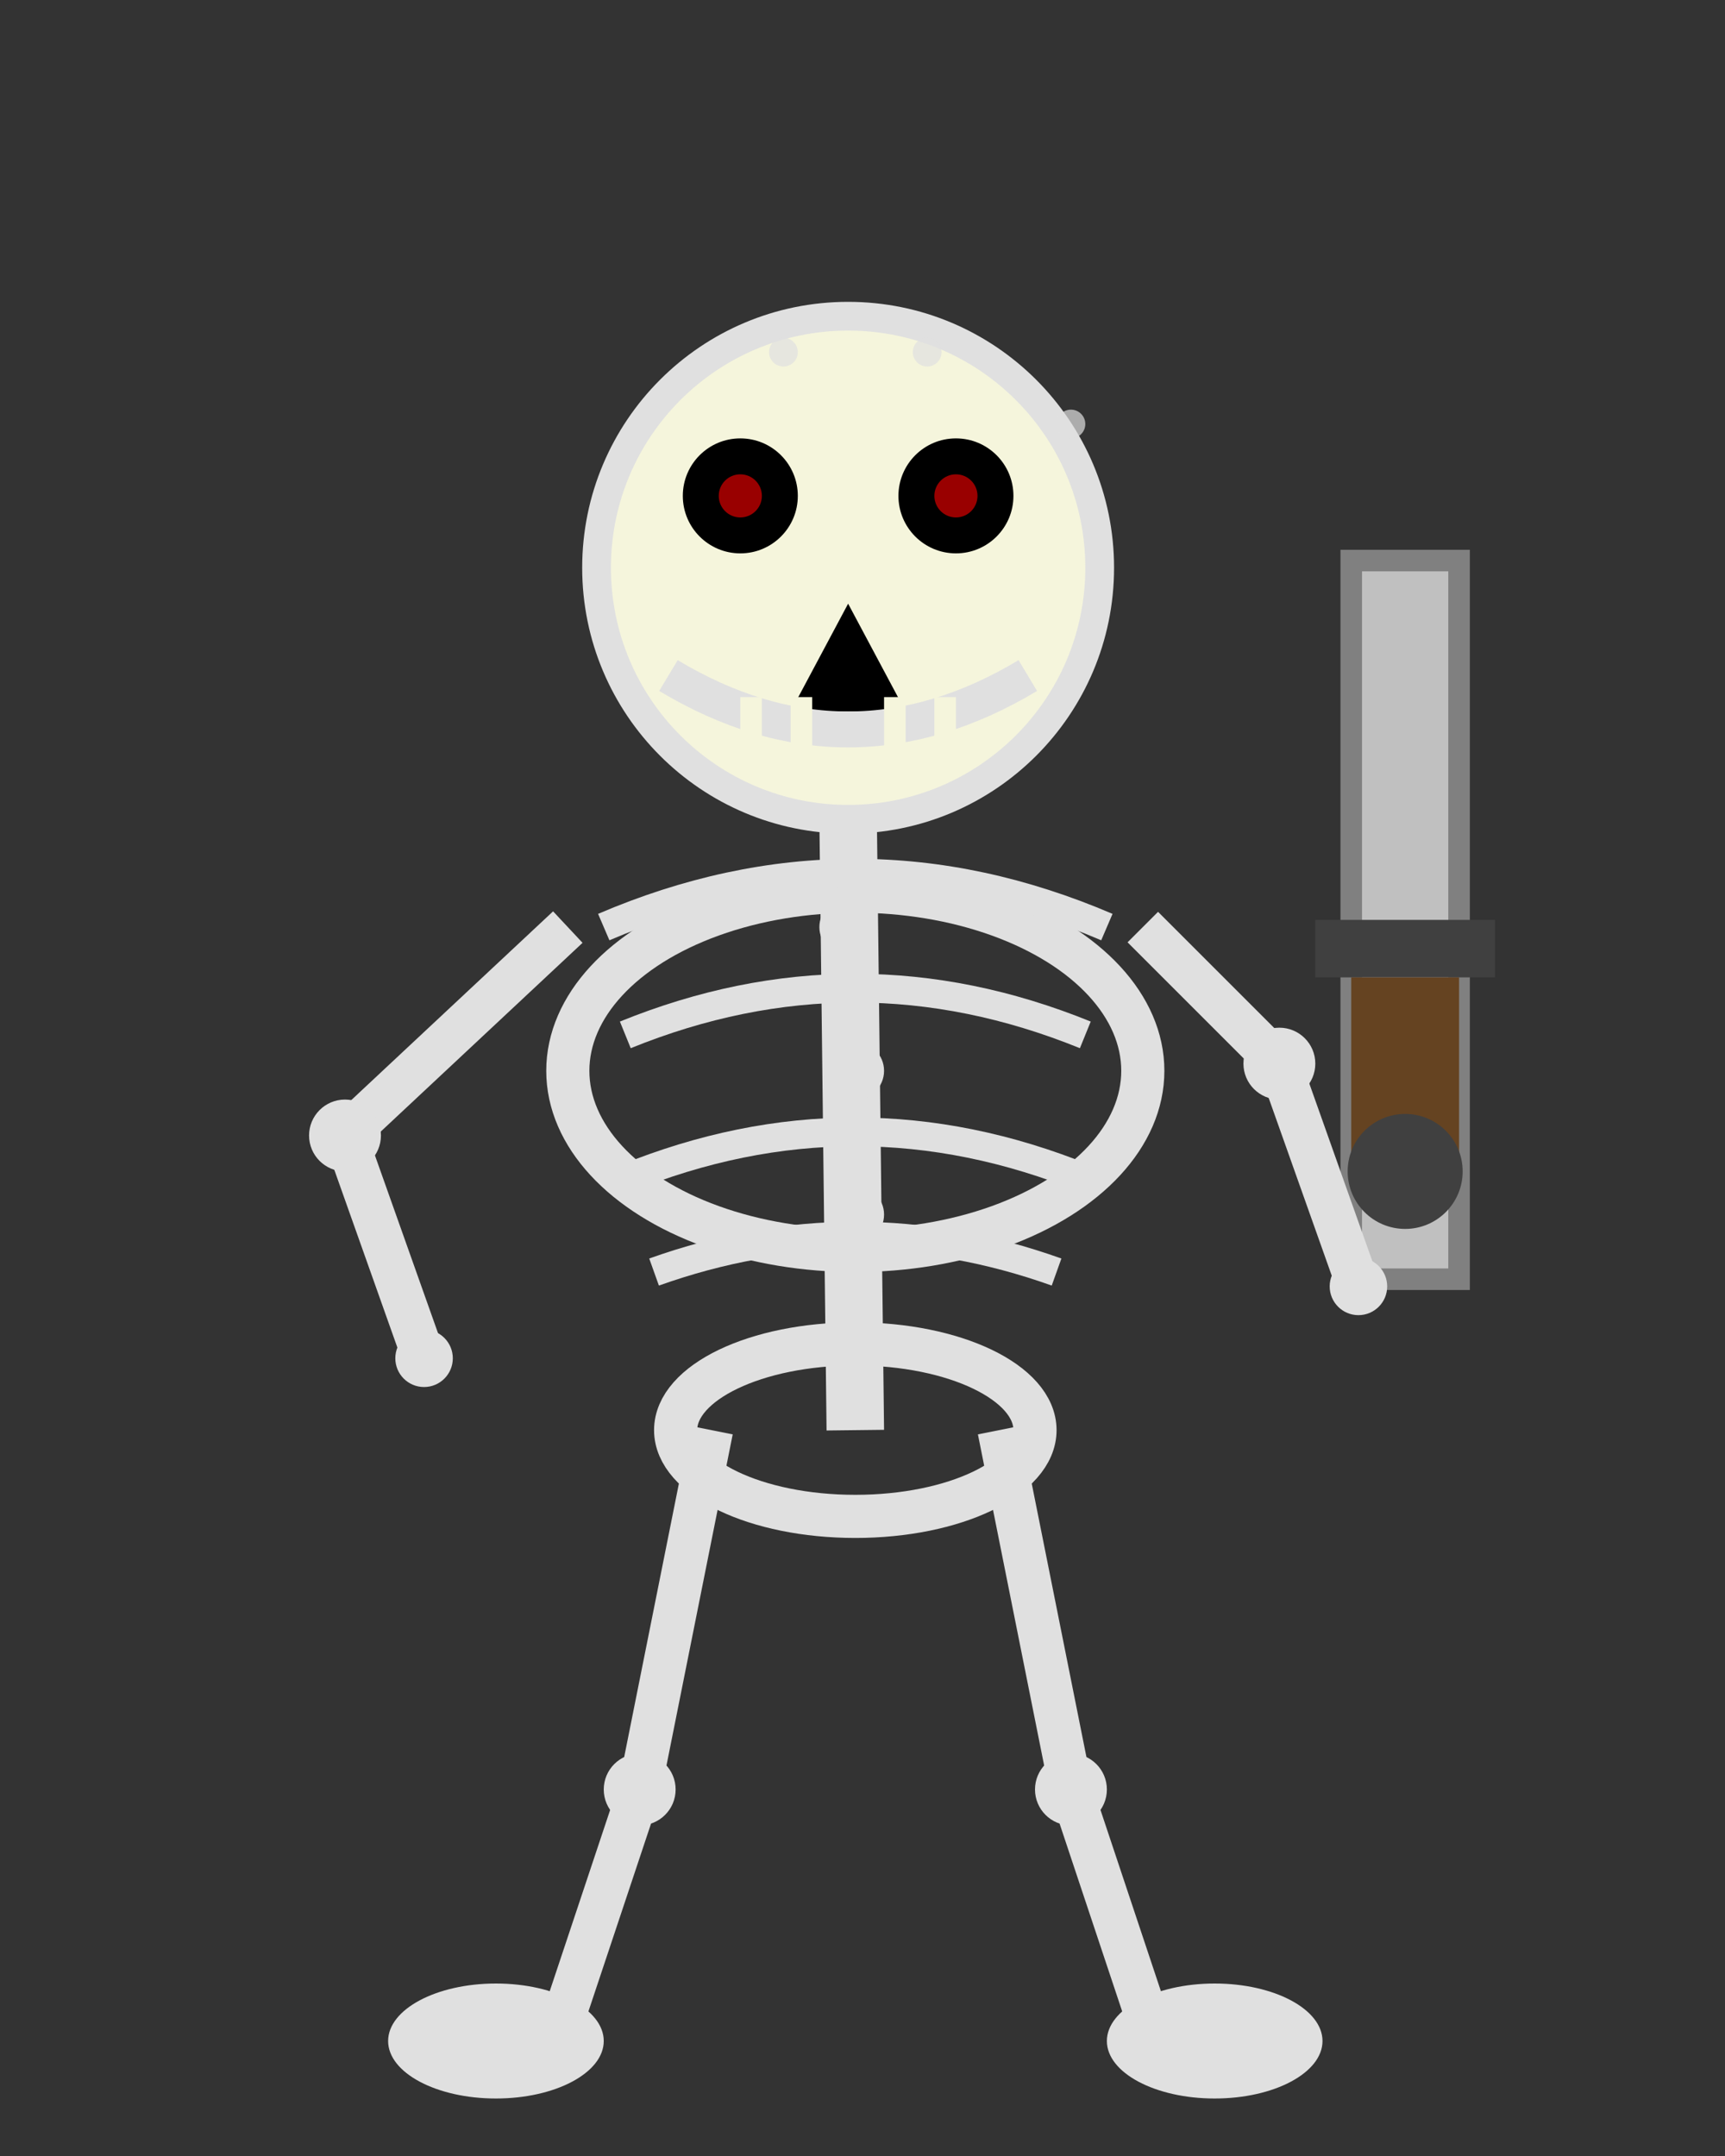 <svg width="24" height="30" viewBox="0 0 24 30" xmlns="http://www.w3.org/2000/svg">
  <rect x="0" y="0" width="24" height="30" fill="#333333" stroke="none"/>
  <!-- Sword Skeleton Idle Animation Frame 3: Return to Neutral -->
  
  <!-- Sword (held at side) -->
  <rect x="18.8" y="7.8" width="1.5" height="10" fill="#C0C0C0" stroke="#808080" stroke-width="0.3"/>
  <rect x="18.3" y="12.8" width="2.5" height="0.8" fill="#404040"/>
  <rect x="18.8" y="13.6" width="1.5" height="2.5" fill="#654321"/>
  <circle cx="19.55" cy="16.3" r="0.8" fill="#404040"/>
  
  <!-- Skull (detailed, back to neutral) -->
  <circle cx="11.8" cy="7.9" r="3.5" fill="#F5F5DC" stroke="#E0E0E0" stroke-width="0.4"/>
  <circle cx="10.3" cy="6.9" r="0.8" fill="#000"/>
  <circle cx="13.3" cy="6.9" r="0.8" fill="#000"/>
  <circle cx="10.3" cy="6.9" r="0.3" fill="#FF0000" opacity="0.6"/>
  <circle cx="13.3" cy="6.9" r="0.3" fill="#FF0000" opacity="0.6"/>
  
  <!-- Nasal cavity -->
  <path d="M 11.8 8.4 L 11 9.9 L 12.6 9.9 Z" fill="#000"/>
  
  <!-- Jaw -->
  <path d="M 9.3 9.4 Q 11.8 10.9 14.3 9.4" stroke="#E0E0E0" stroke-width="0.5" fill="none"/>
  <rect x="10.3" y="9.7" width="0.3" height="0.8" fill="#F5F5DC"/>
  <rect x="11" y="9.7" width="0.3" height="0.8" fill="#F5F5DC"/>
  <rect x="12.3" y="9.7" width="0.3" height="0.8" fill="#F5F5DC"/>
  <rect x="13" y="9.7" width="0.3" height="0.8" fill="#F5F5DC"/>
  
  <!-- Spine (straighter) -->
  <line x1="11.8" y1="11.4" x2="11.9" y2="19.9" stroke="#E0E0E0" stroke-width="0.8"/>
  <circle cx="11.8" cy="12.9" r="0.4" fill="#E0E0E0"/>
  <circle cx="11.9" cy="14.9" r="0.4" fill="#E0E0E0"/>
  <circle cx="11.9" cy="16.9" r="0.4" fill="#E0E0E0"/>
  <circle cx="11.9" cy="18.9" r="0.4" fill="#E0E0E0"/>
  
  <!-- Ribcage (detailed, back to center) -->
  <ellipse cx="11.9" cy="14.9" rx="4" ry="2.5" fill="none" stroke="#E0E0E0" stroke-width="0.6"/>
  <path d="M 8.4 12.9 Q 11.9 11.4 15.4 12.9" stroke="#E0E0E0" stroke-width="0.4" fill="none"/>
  <path d="M 8.7 14.4 Q 11.9 13.1 15.1 14.4" stroke="#E0E0E0" stroke-width="0.4" fill="none"/>
  <path d="M 8.7 16.4 Q 11.9 15.1 15.1 16.4" stroke="#E0E0E0" stroke-width="0.4" fill="none"/>
  <path d="M 9.1 17.7 Q 11.9 16.7 14.7 17.7" stroke="#E0E0E0" stroke-width="0.4" fill="none"/>
  
  <!-- Arms (bone structure, back to neutral) -->
  <line x1="7.9" y1="12.9" x2="4.8" y2="15.8" stroke="#E0E0E0" stroke-width="0.6"/>
  <line x1="4.8" y1="15.8" x2="5.9" y2="18.9" stroke="#E0E0E0" stroke-width="0.6"/>
  <circle cx="4.8" cy="15.8" r="0.5" fill="#E0E0E0"/>
  <circle cx="5.9" cy="18.9" r="0.4" fill="#E0E0E0"/>
  
  <line x1="15.9" y1="12.9" x2="17.8" y2="14.8" stroke="#E0E0E0" stroke-width="0.6"/>
  <line x1="17.8" y1="14.8" x2="18.9" y2="17.9" stroke="#E0E0E0" stroke-width="0.6"/>
  <circle cx="17.8" cy="14.8" r="0.5" fill="#E0E0E0"/>
  <circle cx="18.9" cy="17.9" r="0.4" fill="#E0E0E0"/>
  
  <!-- Pelvis -->
  <ellipse cx="11.9" cy="19.9" rx="2.5" ry="1.2" fill="none" stroke="#E0E0E0" stroke-width="0.6"/>
  
  <!-- Legs (bone structure, back to neutral) -->
  <line x1="9.9" y1="19.9" x2="8.9" y2="24.9" stroke="#E0E0E0" stroke-width="0.6"/>
  <line x1="8.9" y1="24.9" x2="7.9" y2="27.9" stroke="#E0E0E0" stroke-width="0.6"/>
  <circle cx="8.9" cy="24.9" r="0.5" fill="#E0E0E0"/>
  
  <line x1="13.9" y1="19.9" x2="14.9" y2="24.9" stroke="#E0E0E0" stroke-width="0.6"/>
  <line x1="14.9" y1="24.9" x2="15.9" y2="27.9" stroke="#E0E0E0" stroke-width="0.6"/>
  <circle cx="14.9" cy="24.9" r="0.5" fill="#E0E0E0"/>
  
  <!-- Feet (bone structure) -->
  <ellipse cx="6.9" cy="28.4" rx="1.5" ry="0.8" fill="#E0E0E0"/>
  <ellipse cx="16.9" cy="28.4" rx="1.5" ry="0.8" fill="#E0E0E0"/>
  
  <!-- Menacing details -->
  <circle cx="10.9" cy="4.9" r="0.2" fill="#E0E0E0" opacity="0.7"/>
  <circle cx="12.9" cy="4.9" r="0.2" fill="#E0E0E0" opacity="0.7"/>
  <circle cx="14.9" cy="5.9" r="0.2" fill="#E0E0E0" opacity="0.7"/>
</svg> 